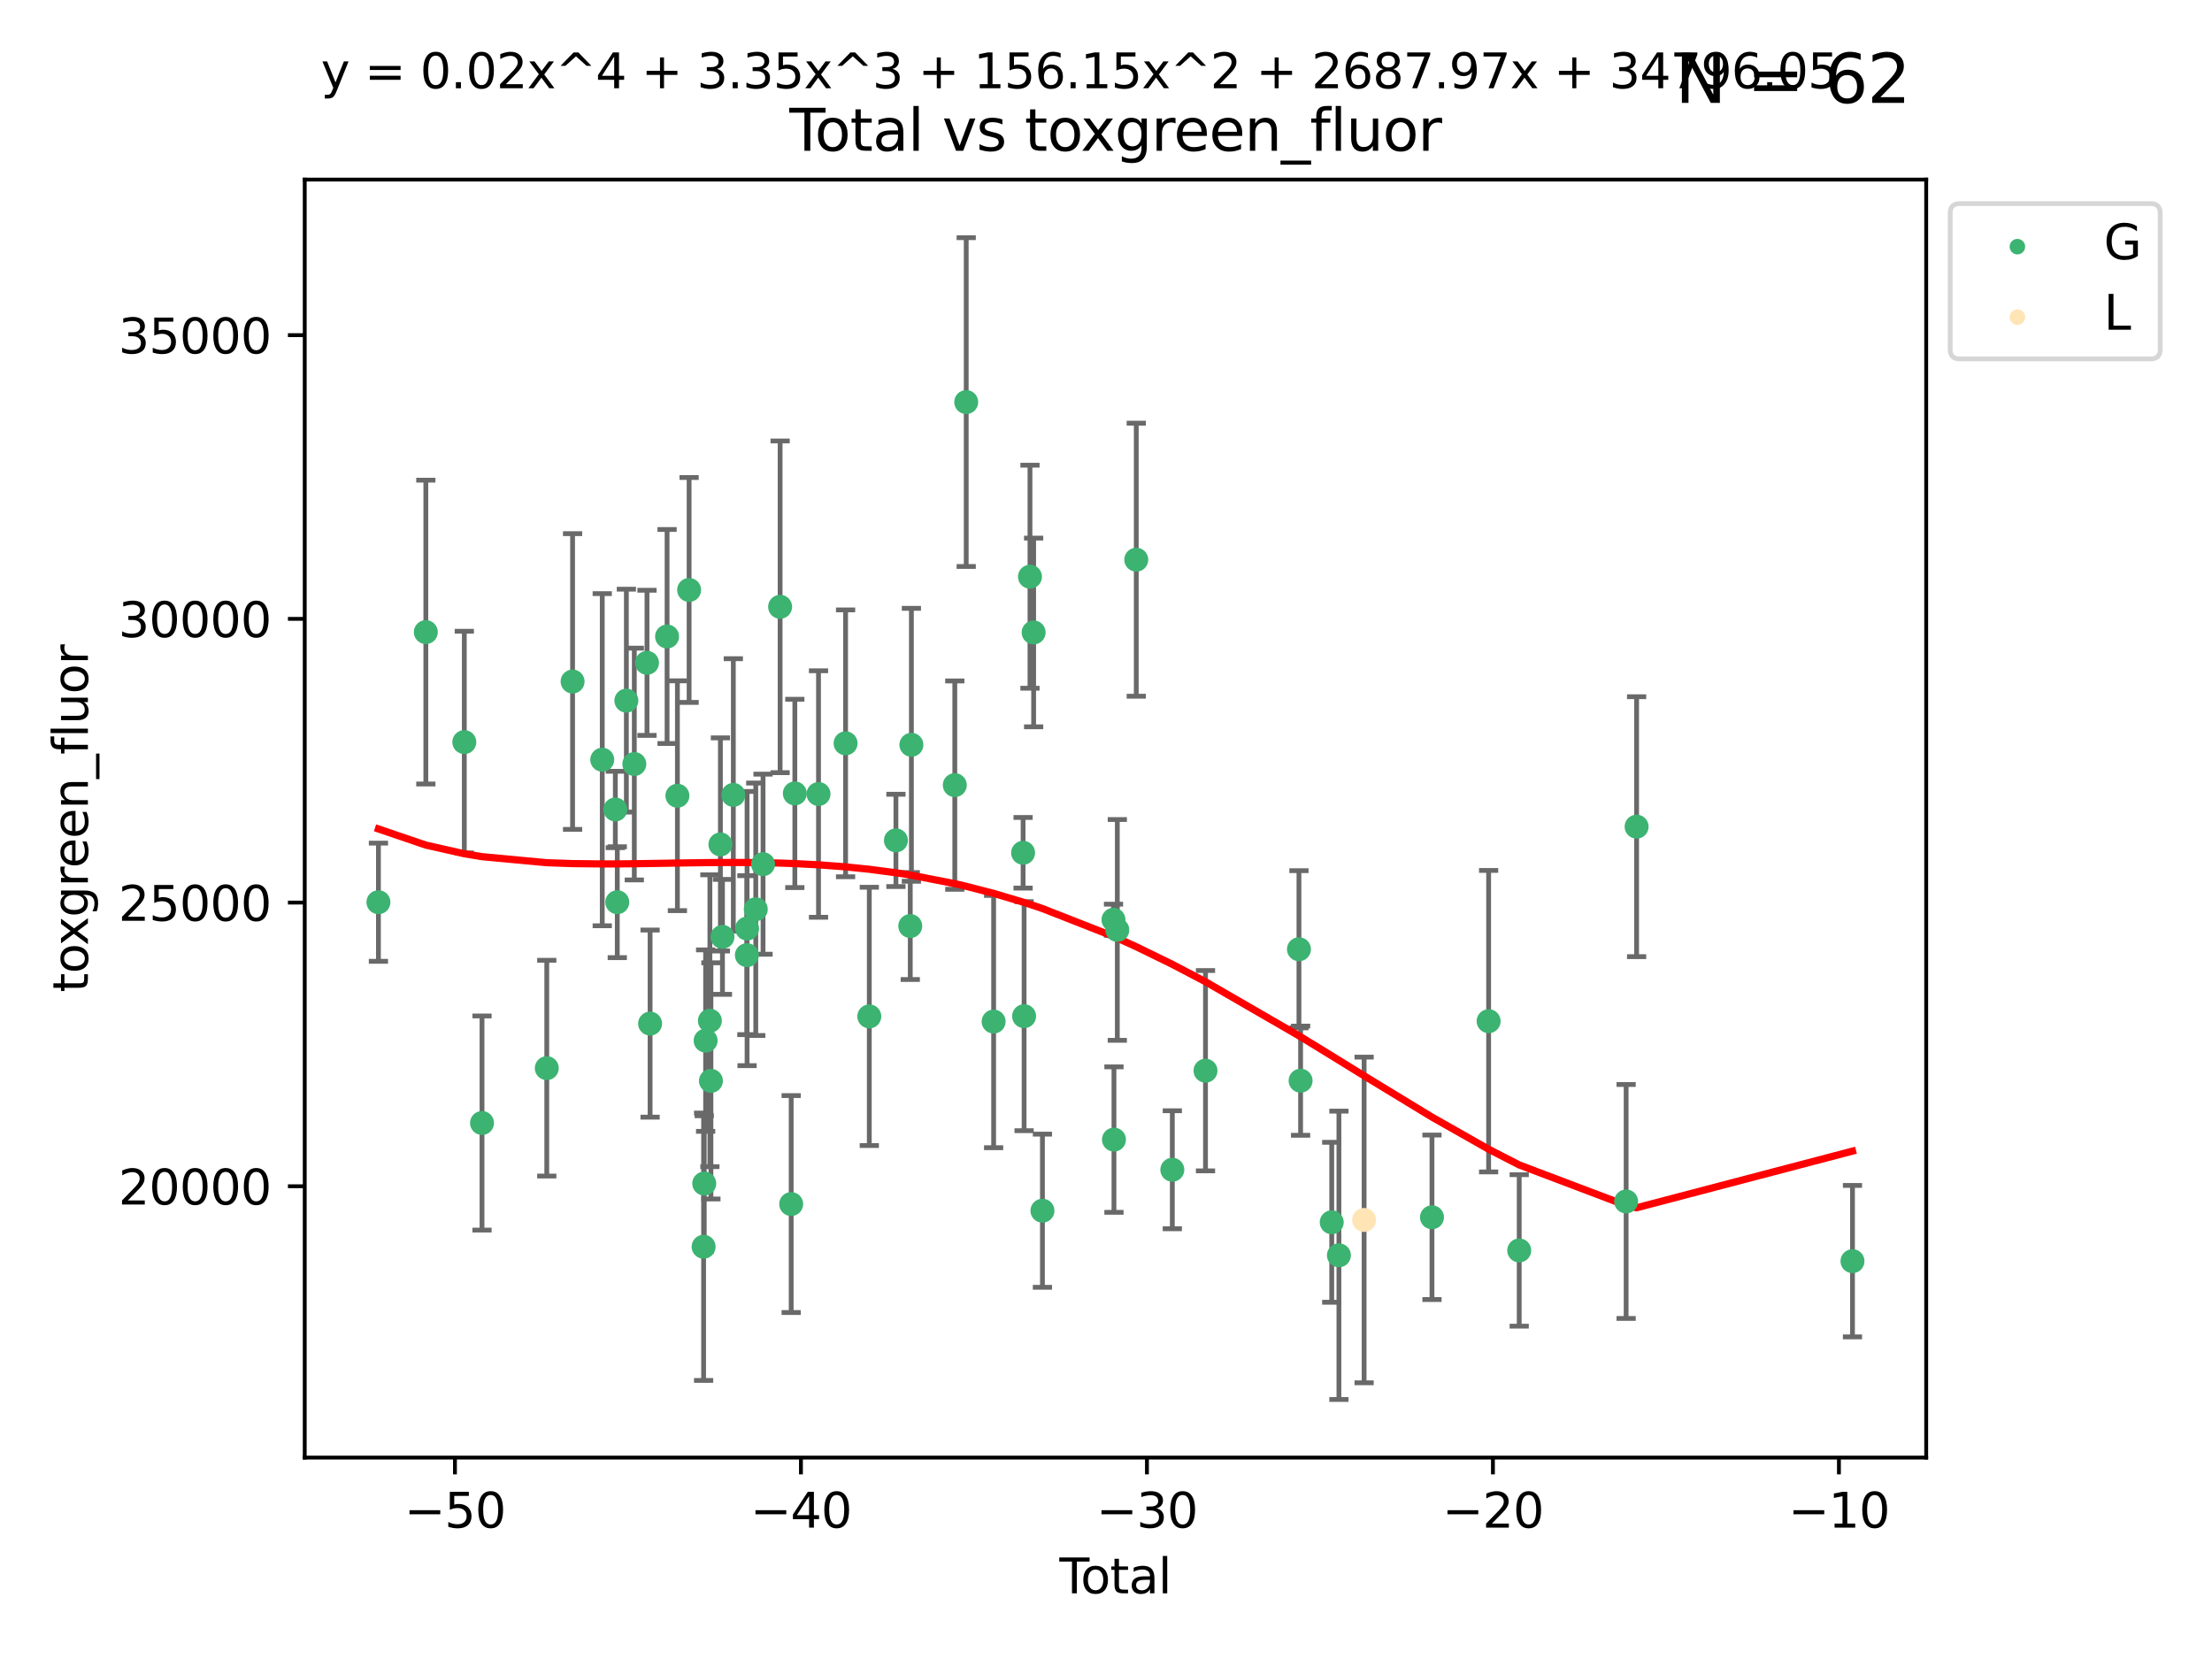 <?xml version="1.0" encoding="utf-8" standalone="no"?>
<!DOCTYPE svg PUBLIC "-//W3C//DTD SVG 1.1//EN"
  "http://www.w3.org/Graphics/SVG/1.1/DTD/svg11.dtd">
<svg xmlns:xlink="http://www.w3.org/1999/xlink" width="460.8pt" height="345.6pt" viewBox="0 0 460.8 345.6" xmlns="http://www.w3.org/2000/svg" version="1.1">
 <defs>
  <style type="text/css">*{stroke-linejoin: round; stroke-linecap: butt}</style>
 </defs>
 <g id="figure_1">
  <g id="patch_1">
   <path d="M 0 345.6 
L 460.8 345.6 
L 460.8 0 
L 0 0 
z
" style="fill: #ffffff"/>
  </g>
  <g id="axes_1">
   <g id="patch_2">
    <path d="M 63.481 303.64 
L 401.26 303.64 
L 401.26 37.411 
L 63.481 37.411 
z
" style="fill: #ffffff"/>
   </g>
   <g id="PathCollection_1">
    <defs>
     <path id="m6f83a6f5eb" d="M 0 1.118 
C 0.297 1.118 0.581 1 0.791 0.791 
C 1 0.581 1.118 0.297 1.118 0 
C 1.118 -0.297 1 -0.581 0.791 -0.791 
C 0.581 -1 0.297 -1.118 0 -1.118 
C -0.297 -1.118 -0.581 -1 -0.791 -0.791 
C -1 -0.581 -1.118 -0.297 -1.118 0 
C -1.118 0.297 -1 0.581 -0.791 0.791 
C -0.581 1 -0.297 1.118 0 1.118 
z
" style="stroke: #3cb371"/>
    </defs>
    <g clip-path="url(#pa41ec5c09b)">
     <use xlink:href="#m6f83a6f5eb" x="78.835" y="187.946" style="fill: #3cb371; stroke: #3cb371"/>
     <use xlink:href="#m6f83a6f5eb" x="88.709" y="131.677" style="fill: #3cb371; stroke: #3cb371"/>
     <use xlink:href="#m6f83a6f5eb" x="96.724" y="154.591" style="fill: #3cb371; stroke: #3cb371"/>
     <use xlink:href="#m6f83a6f5eb" x="100.413" y="233.941" style="fill: #3cb371; stroke: #3cb371"/>
     <use xlink:href="#m6f83a6f5eb" x="113.903" y="222.517" style="fill: #3cb371; stroke: #3cb371"/>
     <use xlink:href="#m6f83a6f5eb" x="119.279" y="141.973" style="fill: #3cb371; stroke: #3cb371"/>
     <use xlink:href="#m6f83a6f5eb" x="125.459" y="158.261" style="fill: #3cb371; stroke: #3cb371"/>
     <use xlink:href="#m6f83a6f5eb" x="128.186" y="168.628" style="fill: #3cb371; stroke: #3cb371"/>
     <use xlink:href="#m6f83a6f5eb" x="128.591" y="187.945" style="fill: #3cb371; stroke: #3cb371"/>
     <use xlink:href="#m6f83a6f5eb" x="130.484" y="145.955" style="fill: #3cb371; stroke: #3cb371"/>
     <use xlink:href="#m6f83a6f5eb" x="132.138" y="159.162" style="fill: #3cb371; stroke: #3cb371"/>
     <use xlink:href="#m6f83a6f5eb" x="134.781" y="138.08" style="fill: #3cb371; stroke: #3cb371"/>
     <use xlink:href="#m6f83a6f5eb" x="135.426" y="213.233" style="fill: #3cb371; stroke: #3cb371"/>
     <use xlink:href="#m6f83a6f5eb" x="138.963" y="132.594" style="fill: #3cb371; stroke: #3cb371"/>
     <use xlink:href="#m6f83a6f5eb" x="141.116" y="165.765" style="fill: #3cb371; stroke: #3cb371"/>
     <use xlink:href="#m6f83a6f5eb" x="143.554" y="122.9" style="fill: #3cb371; stroke: #3cb371"/>
     <use xlink:href="#m6f83a6f5eb" x="146.575" y="259.72" style="fill: #3cb371; stroke: #3cb371"/>
     <use xlink:href="#m6f83a6f5eb" x="146.707" y="246.554" style="fill: #3cb371; stroke: #3cb371"/>
     <use xlink:href="#m6f83a6f5eb" x="146.995" y="216.778" style="fill: #3cb371; stroke: #3cb371"/>
     <use xlink:href="#m6f83a6f5eb" x="147.883" y="212.64" style="fill: #3cb371; stroke: #3cb371"/>
     <use xlink:href="#m6f83a6f5eb" x="148.098" y="225.168" style="fill: #3cb371; stroke: #3cb371"/>
     <use xlink:href="#m6f83a6f5eb" x="150.073" y="175.909" style="fill: #3cb371; stroke: #3cb371"/>
     <use xlink:href="#m6f83a6f5eb" x="150.501" y="195.169" style="fill: #3cb371; stroke: #3cb371"/>
     <use xlink:href="#m6f83a6f5eb" x="152.765" y="165.593" style="fill: #3cb371; stroke: #3cb371"/>
     <use xlink:href="#m6f83a6f5eb" x="155.589" y="198.977" style="fill: #3cb371; stroke: #3cb371"/>
     <use xlink:href="#m6f83a6f5eb" x="155.629" y="193.435" style="fill: #3cb371; stroke: #3cb371"/>
     <use xlink:href="#m6f83a6f5eb" x="157.439" y="189.415" style="fill: #3cb371; stroke: #3cb371"/>
     <use xlink:href="#m6f83a6f5eb" x="158.955" y="180.026" style="fill: #3cb371; stroke: #3cb371"/>
     <use xlink:href="#m6f83a6f5eb" x="162.514" y="126.409" style="fill: #3cb371; stroke: #3cb371"/>
     <use xlink:href="#m6f83a6f5eb" x="164.817" y="250.827" style="fill: #3cb371; stroke: #3cb371"/>
     <use xlink:href="#m6f83a6f5eb" x="165.578" y="165.281" style="fill: #3cb371; stroke: #3cb371"/>
     <use xlink:href="#m6f83a6f5eb" x="170.511" y="165.409" style="fill: #3cb371; stroke: #3cb371"/>
     <use xlink:href="#m6f83a6f5eb" x="176.152" y="154.847" style="fill: #3cb371; stroke: #3cb371"/>
     <use xlink:href="#m6f83a6f5eb" x="181.091" y="211.734" style="fill: #3cb371; stroke: #3cb371"/>
     <use xlink:href="#m6f83a6f5eb" x="186.638" y="175.07" style="fill: #3cb371; stroke: #3cb371"/>
     <use xlink:href="#m6f83a6f5eb" x="189.625" y="192.912" style="fill: #3cb371; stroke: #3cb371"/>
     <use xlink:href="#m6f83a6f5eb" x="189.86" y="155.154" style="fill: #3cb371; stroke: #3cb371"/>
     <use xlink:href="#m6f83a6f5eb" x="198.902" y="163.553" style="fill: #3cb371; stroke: #3cb371"/>
     <use xlink:href="#m6f83a6f5eb" x="201.28" y="83.761" style="fill: #3cb371; stroke: #3cb371"/>
     <use xlink:href="#m6f83a6f5eb" x="206.991" y="212.811" style="fill: #3cb371; stroke: #3cb371"/>
     <use xlink:href="#m6f83a6f5eb" x="213.129" y="177.65" style="fill: #3cb371; stroke: #3cb371"/>
     <use xlink:href="#m6f83a6f5eb" x="213.337" y="211.687" style="fill: #3cb371; stroke: #3cb371"/>
     <use xlink:href="#m6f83a6f5eb" x="214.563" y="120.14" style="fill: #3cb371; stroke: #3cb371"/>
     <use xlink:href="#m6f83a6f5eb" x="215.324" y="131.75" style="fill: #3cb371; stroke: #3cb371"/>
     <use xlink:href="#m6f83a6f5eb" x="217.159" y="252.213" style="fill: #3cb371; stroke: #3cb371"/>
     <use xlink:href="#m6f83a6f5eb" x="231.962" y="191.6" style="fill: #3cb371; stroke: #3cb371"/>
     <use xlink:href="#m6f83a6f5eb" x="232.059" y="237.4" style="fill: #3cb371; stroke: #3cb371"/>
     <use xlink:href="#m6f83a6f5eb" x="232.757" y="193.723" style="fill: #3cb371; stroke: #3cb371"/>
     <use xlink:href="#m6f83a6f5eb" x="236.704" y="116.594" style="fill: #3cb371; stroke: #3cb371"/>
     <use xlink:href="#m6f83a6f5eb" x="244.216" y="243.679" style="fill: #3cb371; stroke: #3cb371"/>
     <use xlink:href="#m6f83a6f5eb" x="251.127" y="223.046" style="fill: #3cb371; stroke: #3cb371"/>
     <use xlink:href="#m6f83a6f5eb" x="270.595" y="197.747" style="fill: #3cb371; stroke: #3cb371"/>
     <use xlink:href="#m6f83a6f5eb" x="270.938" y="225.128" style="fill: #3cb371; stroke: #3cb371"/>
     <use xlink:href="#m6f83a6f5eb" x="277.425" y="254.622" style="fill: #3cb371; stroke: #3cb371"/>
     <use xlink:href="#m6f83a6f5eb" x="278.921" y="261.503" style="fill: #3cb371; stroke: #3cb371"/>
     <use xlink:href="#m6f83a6f5eb" x="298.308" y="253.581" style="fill: #3cb371; stroke: #3cb371"/>
     <use xlink:href="#m6f83a6f5eb" x="310.108" y="212.729" style="fill: #3cb371; stroke: #3cb371"/>
     <use xlink:href="#m6f83a6f5eb" x="316.48" y="260.489" style="fill: #3cb371; stroke: #3cb371"/>
     <use xlink:href="#m6f83a6f5eb" x="338.753" y="250.284" style="fill: #3cb371; stroke: #3cb371"/>
     <use xlink:href="#m6f83a6f5eb" x="340.936" y="172.21" style="fill: #3cb371; stroke: #3cb371"/>
     <use xlink:href="#m6f83a6f5eb" x="385.906" y="262.721" style="fill: #3cb371; stroke: #3cb371"/>
    </g>
   </g>
   <g id="PathCollection_2">
    <defs>
     <path id="mf53f0bfd4a" d="M 0 1.118 
C 0.297 1.118 0.581 1 0.791 0.791 
C 1 0.581 1.118 0.297 1.118 0 
C 1.118 -0.297 1 -0.581 0.791 -0.791 
C 0.581 -1 0.297 -1.118 0 -1.118 
C -0.297 -1.118 -0.581 -1 -0.791 -0.791 
C -1 -0.581 -1.118 -0.297 -1.118 0 
C -1.118 0.297 -1 0.581 -0.791 0.791 
C -0.581 1 -0.297 1.118 0 1.118 
z
" style="stroke: #ffe4b5"/>
    </defs>
    <g clip-path="url(#pa41ec5c09b)">
     <use xlink:href="#mf53f0bfd4a" x="284.17" y="254.141" style="fill: #ffe4b5; stroke: #ffe4b5"/>
    </g>
   </g>
   <g id="matplotlib.axis_1">
    <g id="xtick_1">
     <g id="line2d_1">
      <defs>
       <path id="m05763b5ada" d="M 0 0 
L 0 3.5 
" style="stroke: #000000; stroke-width: 0.8"/>
      </defs>
      <g>
       <use xlink:href="#m05763b5ada" x="94.775" y="303.64" style="stroke: #000000; stroke-width: 0.8"/>
      </g>
     </g>
     <g id="text_1">
      <!-- −50 -->
      <g transform="translate(84.222 318.238)scale(0.1 -0.1)">
       <defs>
        <path id="DejaVuSans-2212" d="M 678 2272 
L 4684 2272 
L 4684 1741 
L 678 1741 
L 678 2272 
z
" transform="scale(0.016)"/>
        <path id="DejaVuSans-35" d="M 691 4666 
L 3169 4666 
L 3169 4134 
L 1269 4134 
L 1269 2991 
Q 1406 3038 1543 3061 
Q 1681 3084 1819 3084 
Q 2600 3084 3056 2656 
Q 3513 2228 3513 1497 
Q 3513 744 3044 326 
Q 2575 -91 1722 -91 
Q 1428 -91 1123 -41 
Q 819 9 494 109 
L 494 744 
Q 775 591 1075 516 
Q 1375 441 1709 441 
Q 2250 441 2565 725 
Q 2881 1009 2881 1497 
Q 2881 1984 2565 2268 
Q 2250 2553 1709 2553 
Q 1456 2553 1204 2497 
Q 953 2441 691 2322 
L 691 4666 
z
" transform="scale(0.016)"/>
        <path id="DejaVuSans-30" d="M 2034 4250 
Q 1547 4250 1301 3770 
Q 1056 3291 1056 2328 
Q 1056 1369 1301 889 
Q 1547 409 2034 409 
Q 2525 409 2770 889 
Q 3016 1369 3016 2328 
Q 3016 3291 2770 3770 
Q 2525 4250 2034 4250 
z
M 2034 4750 
Q 2819 4750 3233 4129 
Q 3647 3509 3647 2328 
Q 3647 1150 3233 529 
Q 2819 -91 2034 -91 
Q 1250 -91 836 529 
Q 422 1150 422 2328 
Q 422 3509 836 4129 
Q 1250 4750 2034 4750 
z
" transform="scale(0.016)"/>
       </defs>
       <use xlink:href="#DejaVuSans-2212"/>
       <use xlink:href="#DejaVuSans-35" x="83.789"/>
       <use xlink:href="#DejaVuSans-30" x="147.412"/>
      </g>
     </g>
    </g>
    <g id="xtick_2">
     <g id="line2d_2">
      <g>
       <use xlink:href="#m05763b5ada" x="166.851" y="303.64" style="stroke: #000000; stroke-width: 0.8"/>
      </g>
     </g>
     <g id="text_2">
      <!-- −40 -->
      <g transform="translate(156.299 318.238)scale(0.1 -0.1)">
       <defs>
        <path id="DejaVuSans-34" d="M 2419 4116 
L 825 1625 
L 2419 1625 
L 2419 4116 
z
M 2253 4666 
L 3047 4666 
L 3047 1625 
L 3713 1625 
L 3713 1100 
L 3047 1100 
L 3047 0 
L 2419 0 
L 2419 1100 
L 313 1100 
L 313 1709 
L 2253 4666 
z
" transform="scale(0.016)"/>
       </defs>
       <use xlink:href="#DejaVuSans-2212"/>
       <use xlink:href="#DejaVuSans-34" x="83.789"/>
       <use xlink:href="#DejaVuSans-30" x="147.412"/>
      </g>
     </g>
    </g>
    <g id="xtick_3">
     <g id="line2d_3">
      <g>
       <use xlink:href="#m05763b5ada" x="238.928" y="303.64" style="stroke: #000000; stroke-width: 0.8"/>
      </g>
     </g>
     <g id="text_3">
      <!-- −30 -->
      <g transform="translate(228.376 318.238)scale(0.1 -0.1)">
       <defs>
        <path id="DejaVuSans-33" d="M 2597 2516 
Q 3050 2419 3304 2112 
Q 3559 1806 3559 1356 
Q 3559 666 3084 287 
Q 2609 -91 1734 -91 
Q 1441 -91 1130 -33 
Q 819 25 488 141 
L 488 750 
Q 750 597 1062 519 
Q 1375 441 1716 441 
Q 2309 441 2620 675 
Q 2931 909 2931 1356 
Q 2931 1769 2642 2001 
Q 2353 2234 1838 2234 
L 1294 2234 
L 1294 2753 
L 1863 2753 
Q 2328 2753 2575 2939 
Q 2822 3125 2822 3475 
Q 2822 3834 2567 4026 
Q 2313 4219 1838 4219 
Q 1578 4219 1281 4162 
Q 984 4106 628 3988 
L 628 4550 
Q 988 4650 1302 4700 
Q 1616 4750 1894 4750 
Q 2613 4750 3031 4423 
Q 3450 4097 3450 3541 
Q 3450 3153 3228 2886 
Q 3006 2619 2597 2516 
z
" transform="scale(0.016)"/>
       </defs>
       <use xlink:href="#DejaVuSans-2212"/>
       <use xlink:href="#DejaVuSans-33" x="83.789"/>
       <use xlink:href="#DejaVuSans-30" x="147.412"/>
      </g>
     </g>
    </g>
    <g id="xtick_4">
     <g id="line2d_4">
      <g>
       <use xlink:href="#m05763b5ada" x="311.005" y="303.64" style="stroke: #000000; stroke-width: 0.8"/>
      </g>
     </g>
     <g id="text_4">
      <!-- −20 -->
      <g transform="translate(300.452 318.238)scale(0.1 -0.1)">
       <defs>
        <path id="DejaVuSans-32" d="M 1228 531 
L 3431 531 
L 3431 0 
L 469 0 
L 469 531 
Q 828 903 1448 1529 
Q 2069 2156 2228 2338 
Q 2531 2678 2651 2914 
Q 2772 3150 2772 3378 
Q 2772 3750 2511 3984 
Q 2250 4219 1831 4219 
Q 1534 4219 1204 4116 
Q 875 4013 500 3803 
L 500 4441 
Q 881 4594 1212 4672 
Q 1544 4750 1819 4750 
Q 2544 4750 2975 4387 
Q 3406 4025 3406 3419 
Q 3406 3131 3298 2873 
Q 3191 2616 2906 2266 
Q 2828 2175 2409 1742 
Q 1991 1309 1228 531 
z
" transform="scale(0.016)"/>
       </defs>
       <use xlink:href="#DejaVuSans-2212"/>
       <use xlink:href="#DejaVuSans-32" x="83.789"/>
       <use xlink:href="#DejaVuSans-30" x="147.412"/>
      </g>
     </g>
    </g>
    <g id="xtick_5">
     <g id="line2d_5">
      <g>
       <use xlink:href="#m05763b5ada" x="383.081" y="303.64" style="stroke: #000000; stroke-width: 0.8"/>
      </g>
     </g>
     <g id="text_5">
      <!-- −10 -->
      <g transform="translate(372.529 318.238)scale(0.1 -0.1)">
       <defs>
        <path id="DejaVuSans-31" d="M 794 531 
L 1825 531 
L 1825 4091 
L 703 3866 
L 703 4441 
L 1819 4666 
L 2450 4666 
L 2450 531 
L 3481 531 
L 3481 0 
L 794 0 
L 794 531 
z
" transform="scale(0.016)"/>
       </defs>
       <use xlink:href="#DejaVuSans-2212"/>
       <use xlink:href="#DejaVuSans-31" x="83.789"/>
       <use xlink:href="#DejaVuSans-30" x="147.412"/>
      </g>
     </g>
    </g>
    <g id="text_6">
     <!-- Total -->
     <g transform="translate(220.694 331.917)scale(0.1 -0.1)">
      <defs>
       <path id="DejaVuSans-54" d="M -19 4666 
L 3928 4666 
L 3928 4134 
L 2272 4134 
L 2272 0 
L 1638 0 
L 1638 4134 
L -19 4134 
L -19 4666 
z
" transform="scale(0.016)"/>
       <path id="DejaVuSans-6f" d="M 1959 3097 
Q 1497 3097 1228 2736 
Q 959 2375 959 1747 
Q 959 1119 1226 758 
Q 1494 397 1959 397 
Q 2419 397 2687 759 
Q 2956 1122 2956 1747 
Q 2956 2369 2687 2733 
Q 2419 3097 1959 3097 
z
M 1959 3584 
Q 2709 3584 3137 3096 
Q 3566 2609 3566 1747 
Q 3566 888 3137 398 
Q 2709 -91 1959 -91 
Q 1206 -91 779 398 
Q 353 888 353 1747 
Q 353 2609 779 3096 
Q 1206 3584 1959 3584 
z
" transform="scale(0.016)"/>
       <path id="DejaVuSans-74" d="M 1172 4494 
L 1172 3500 
L 2356 3500 
L 2356 3053 
L 1172 3053 
L 1172 1153 
Q 1172 725 1289 603 
Q 1406 481 1766 481 
L 2356 481 
L 2356 0 
L 1766 0 
Q 1100 0 847 248 
Q 594 497 594 1153 
L 594 3053 
L 172 3053 
L 172 3500 
L 594 3500 
L 594 4494 
L 1172 4494 
z
" transform="scale(0.016)"/>
       <path id="DejaVuSans-61" d="M 2194 1759 
Q 1497 1759 1228 1600 
Q 959 1441 959 1056 
Q 959 750 1161 570 
Q 1363 391 1709 391 
Q 2188 391 2477 730 
Q 2766 1069 2766 1631 
L 2766 1759 
L 2194 1759 
z
M 3341 1997 
L 3341 0 
L 2766 0 
L 2766 531 
Q 2569 213 2275 61 
Q 1981 -91 1556 -91 
Q 1019 -91 701 211 
Q 384 513 384 1019 
Q 384 1609 779 1909 
Q 1175 2209 1959 2209 
L 2766 2209 
L 2766 2266 
Q 2766 2663 2505 2880 
Q 2244 3097 1772 3097 
Q 1472 3097 1187 3025 
Q 903 2953 641 2809 
L 641 3341 
Q 956 3463 1253 3523 
Q 1550 3584 1831 3584 
Q 2591 3584 2966 3190 
Q 3341 2797 3341 1997 
z
" transform="scale(0.016)"/>
       <path id="DejaVuSans-6c" d="M 603 4863 
L 1178 4863 
L 1178 0 
L 603 0 
L 603 4863 
z
" transform="scale(0.016)"/>
      </defs>
      <use xlink:href="#DejaVuSans-54"/>
      <use xlink:href="#DejaVuSans-6f" x="44.084"/>
      <use xlink:href="#DejaVuSans-74" x="105.266"/>
      <use xlink:href="#DejaVuSans-61" x="144.475"/>
      <use xlink:href="#DejaVuSans-6c" x="205.754"/>
     </g>
    </g>
   </g>
   <g id="matplotlib.axis_2">
    <g id="ytick_1">
     <g id="line2d_6">
      <defs>
       <path id="m5702295724" d="M 0 0 
L -3.5 0 
" style="stroke: #000000; stroke-width: 0.8"/>
      </defs>
      <g>
       <use xlink:href="#m5702295724" x="63.481" y="247.123" style="stroke: #000000; stroke-width: 0.8"/>
      </g>
     </g>
     <g id="text_7">
      <!-- 20000 -->
      <g transform="translate(24.669 250.922)scale(0.1 -0.1)">
       <use xlink:href="#DejaVuSans-32"/>
       <use xlink:href="#DejaVuSans-30" x="63.623"/>
       <use xlink:href="#DejaVuSans-30" x="127.246"/>
       <use xlink:href="#DejaVuSans-30" x="190.869"/>
       <use xlink:href="#DejaVuSans-30" x="254.492"/>
      </g>
     </g>
    </g>
    <g id="ytick_2">
     <g id="line2d_7">
      <g>
       <use xlink:href="#m5702295724" x="63.481" y="188.022" style="stroke: #000000; stroke-width: 0.8"/>
      </g>
     </g>
     <g id="text_8">
      <!-- 25000 -->
      <g transform="translate(24.669 191.822)scale(0.1 -0.1)">
       <use xlink:href="#DejaVuSans-32"/>
       <use xlink:href="#DejaVuSans-35" x="63.623"/>
       <use xlink:href="#DejaVuSans-30" x="127.246"/>
       <use xlink:href="#DejaVuSans-30" x="190.869"/>
       <use xlink:href="#DejaVuSans-30" x="254.492"/>
      </g>
     </g>
    </g>
    <g id="ytick_3">
     <g id="line2d_8">
      <g>
       <use xlink:href="#m5702295724" x="63.481" y="128.922" style="stroke: #000000; stroke-width: 0.8"/>
      </g>
     </g>
     <g id="text_9">
      <!-- 30000 -->
      <g transform="translate(24.669 132.721)scale(0.1 -0.1)">
       <use xlink:href="#DejaVuSans-33"/>
       <use xlink:href="#DejaVuSans-30" x="63.623"/>
       <use xlink:href="#DejaVuSans-30" x="127.246"/>
       <use xlink:href="#DejaVuSans-30" x="190.869"/>
       <use xlink:href="#DejaVuSans-30" x="254.492"/>
      </g>
     </g>
    </g>
    <g id="ytick_4">
     <g id="line2d_9">
      <g>
       <use xlink:href="#m5702295724" x="63.481" y="69.821" style="stroke: #000000; stroke-width: 0.8"/>
      </g>
     </g>
     <g id="text_10">
      <!-- 35000 -->
      <g transform="translate(24.669 73.62)scale(0.1 -0.1)">
       <use xlink:href="#DejaVuSans-33"/>
       <use xlink:href="#DejaVuSans-35" x="63.623"/>
       <use xlink:href="#DejaVuSans-30" x="127.246"/>
       <use xlink:href="#DejaVuSans-30" x="190.869"/>
       <use xlink:href="#DejaVuSans-30" x="254.492"/>
      </g>
     </g>
    </g>
    <g id="text_11">
     <!-- toxgreen_fluor -->
     <g transform="translate(18.311 206.72)rotate(-90)scale(0.1 -0.1)">
      <defs>
       <path id="DejaVuSans-78" d="M 3513 3500 
L 2247 1797 
L 3578 0 
L 2900 0 
L 1881 1375 
L 863 0 
L 184 0 
L 1544 1831 
L 300 3500 
L 978 3500 
L 1906 2253 
L 2834 3500 
L 3513 3500 
z
" transform="scale(0.016)"/>
       <path id="DejaVuSans-67" d="M 2906 1791 
Q 2906 2416 2648 2759 
Q 2391 3103 1925 3103 
Q 1463 3103 1205 2759 
Q 947 2416 947 1791 
Q 947 1169 1205 825 
Q 1463 481 1925 481 
Q 2391 481 2648 825 
Q 2906 1169 2906 1791 
z
M 3481 434 
Q 3481 -459 3084 -895 
Q 2688 -1331 1869 -1331 
Q 1566 -1331 1297 -1286 
Q 1028 -1241 775 -1147 
L 775 -588 
Q 1028 -725 1275 -790 
Q 1522 -856 1778 -856 
Q 2344 -856 2625 -561 
Q 2906 -266 2906 331 
L 2906 616 
Q 2728 306 2450 153 
Q 2172 0 1784 0 
Q 1141 0 747 490 
Q 353 981 353 1791 
Q 353 2603 747 3093 
Q 1141 3584 1784 3584 
Q 2172 3584 2450 3431 
Q 2728 3278 2906 2969 
L 2906 3500 
L 3481 3500 
L 3481 434 
z
" transform="scale(0.016)"/>
       <path id="DejaVuSans-72" d="M 2631 2963 
Q 2534 3019 2420 3045 
Q 2306 3072 2169 3072 
Q 1681 3072 1420 2755 
Q 1159 2438 1159 1844 
L 1159 0 
L 581 0 
L 581 3500 
L 1159 3500 
L 1159 2956 
Q 1341 3275 1631 3429 
Q 1922 3584 2338 3584 
Q 2397 3584 2469 3576 
Q 2541 3569 2628 3553 
L 2631 2963 
z
" transform="scale(0.016)"/>
       <path id="DejaVuSans-65" d="M 3597 1894 
L 3597 1613 
L 953 1613 
Q 991 1019 1311 708 
Q 1631 397 2203 397 
Q 2534 397 2845 478 
Q 3156 559 3463 722 
L 3463 178 
Q 3153 47 2828 -22 
Q 2503 -91 2169 -91 
Q 1331 -91 842 396 
Q 353 884 353 1716 
Q 353 2575 817 3079 
Q 1281 3584 2069 3584 
Q 2775 3584 3186 3129 
Q 3597 2675 3597 1894 
z
M 3022 2063 
Q 3016 2534 2758 2815 
Q 2500 3097 2075 3097 
Q 1594 3097 1305 2825 
Q 1016 2553 972 2059 
L 3022 2063 
z
" transform="scale(0.016)"/>
       <path id="DejaVuSans-6e" d="M 3513 2113 
L 3513 0 
L 2938 0 
L 2938 2094 
Q 2938 2591 2744 2837 
Q 2550 3084 2163 3084 
Q 1697 3084 1428 2787 
Q 1159 2491 1159 1978 
L 1159 0 
L 581 0 
L 581 3500 
L 1159 3500 
L 1159 2956 
Q 1366 3272 1645 3428 
Q 1925 3584 2291 3584 
Q 2894 3584 3203 3211 
Q 3513 2838 3513 2113 
z
" transform="scale(0.016)"/>
       <path id="DejaVuSans-5f" d="M 3263 -1063 
L 3263 -1509 
L -63 -1509 
L -63 -1063 
L 3263 -1063 
z
" transform="scale(0.016)"/>
       <path id="DejaVuSans-66" d="M 2375 4863 
L 2375 4384 
L 1825 4384 
Q 1516 4384 1395 4259 
Q 1275 4134 1275 3809 
L 1275 3500 
L 2222 3500 
L 2222 3053 
L 1275 3053 
L 1275 0 
L 697 0 
L 697 3053 
L 147 3053 
L 147 3500 
L 697 3500 
L 697 3744 
Q 697 4328 969 4595 
Q 1241 4863 1831 4863 
L 2375 4863 
z
" transform="scale(0.016)"/>
       <path id="DejaVuSans-75" d="M 544 1381 
L 544 3500 
L 1119 3500 
L 1119 1403 
Q 1119 906 1312 657 
Q 1506 409 1894 409 
Q 2359 409 2629 706 
Q 2900 1003 2900 1516 
L 2900 3500 
L 3475 3500 
L 3475 0 
L 2900 0 
L 2900 538 
Q 2691 219 2414 64 
Q 2138 -91 1772 -91 
Q 1169 -91 856 284 
Q 544 659 544 1381 
z
M 1991 3584 
L 1991 3584 
z
" transform="scale(0.016)"/>
      </defs>
      <use xlink:href="#DejaVuSans-74"/>
      <use xlink:href="#DejaVuSans-6f" x="39.209"/>
      <use xlink:href="#DejaVuSans-78" x="97.266"/>
      <use xlink:href="#DejaVuSans-67" x="156.445"/>
      <use xlink:href="#DejaVuSans-72" x="219.922"/>
      <use xlink:href="#DejaVuSans-65" x="258.785"/>
      <use xlink:href="#DejaVuSans-65" x="320.309"/>
      <use xlink:href="#DejaVuSans-6e" x="381.832"/>
      <use xlink:href="#DejaVuSans-5f" x="445.211"/>
      <use xlink:href="#DejaVuSans-66" x="495.211"/>
      <use xlink:href="#DejaVuSans-6c" x="530.416"/>
      <use xlink:href="#DejaVuSans-75" x="558.199"/>
      <use xlink:href="#DejaVuSans-6f" x="621.578"/>
      <use xlink:href="#DejaVuSans-72" x="682.76"/>
     </g>
    </g>
   </g>
   <g id="LineCollection_1">
    <path d="M 78.835 200.256 
L 78.835 175.636 
" clip-path="url(#pa41ec5c09b)" style="fill: none; stroke: #696969"/>
    <path d="M 88.709 163.32 
L 88.709 100.034 
" clip-path="url(#pa41ec5c09b)" style="fill: none; stroke: #696969"/>
    <path d="M 96.724 177.684 
L 96.724 131.498 
" clip-path="url(#pa41ec5c09b)" style="fill: none; stroke: #696969"/>
    <path d="M 100.413 256.244 
L 100.413 211.638 
" clip-path="url(#pa41ec5c09b)" style="fill: none; stroke: #696969"/>
    <path d="M 113.903 244.996 
L 113.903 200.039 
" clip-path="url(#pa41ec5c09b)" style="fill: none; stroke: #696969"/>
    <path d="M 119.279 172.774 
L 119.279 111.171 
" clip-path="url(#pa41ec5c09b)" style="fill: none; stroke: #696969"/>
    <path d="M 125.459 192.858 
L 125.459 123.664 
" clip-path="url(#pa41ec5c09b)" style="fill: none; stroke: #696969"/>
    <path d="M 128.186 176.586 
L 128.186 160.669 
" clip-path="url(#pa41ec5c09b)" style="fill: none; stroke: #696969"/>
    <path d="M 128.591 199.496 
L 128.591 176.394 
" clip-path="url(#pa41ec5c09b)" style="fill: none; stroke: #696969"/>
    <path d="M 130.484 169.169 
L 130.484 122.74 
" clip-path="url(#pa41ec5c09b)" style="fill: none; stroke: #696969"/>
    <path d="M 132.138 183.304 
L 132.138 135.02 
" clip-path="url(#pa41ec5c09b)" style="fill: none; stroke: #696969"/>
    <path d="M 134.781 153.196 
L 134.781 122.964 
" clip-path="url(#pa41ec5c09b)" style="fill: none; stroke: #696969"/>
    <path d="M 135.426 232.722 
L 135.426 193.743 
" clip-path="url(#pa41ec5c09b)" style="fill: none; stroke: #696969"/>
    <path d="M 138.963 154.887 
L 138.963 110.301 
" clip-path="url(#pa41ec5c09b)" style="fill: none; stroke: #696969"/>
    <path d="M 141.116 189.703 
L 141.116 141.826 
" clip-path="url(#pa41ec5c09b)" style="fill: none; stroke: #696969"/>
    <path d="M 143.554 146.324 
L 143.554 99.476 
" clip-path="url(#pa41ec5c09b)" style="fill: none; stroke: #696969"/>
    <path d="M 146.575 287.572 
L 146.575 231.867 
" clip-path="url(#pa41ec5c09b)" style="fill: none; stroke: #696969"/>
    <path d="M 146.707 260.677 
L 146.707 232.432 
" clip-path="url(#pa41ec5c09b)" style="fill: none; stroke: #696969"/>
    <path d="M 146.995 235.676 
L 146.995 197.88 
" clip-path="url(#pa41ec5c09b)" style="fill: none; stroke: #696969"/>
    <path d="M 147.883 243.042 
L 147.883 182.237 
" clip-path="url(#pa41ec5c09b)" style="fill: none; stroke: #696969"/>
    <path d="M 148.098 249.772 
L 148.098 200.565 
" clip-path="url(#pa41ec5c09b)" style="fill: none; stroke: #696969"/>
    <path d="M 150.073 198.106 
L 150.073 153.711 
" clip-path="url(#pa41ec5c09b)" style="fill: none; stroke: #696969"/>
    <path d="M 150.501 207.139 
L 150.501 183.198 
" clip-path="url(#pa41ec5c09b)" style="fill: none; stroke: #696969"/>
    <path d="M 152.765 193.968 
L 152.765 137.219 
" clip-path="url(#pa41ec5c09b)" style="fill: none; stroke: #696969"/>
    <path d="M 155.589 215.531 
L 155.589 182.424 
" clip-path="url(#pa41ec5c09b)" style="fill: none; stroke: #696969"/>
    <path d="M 155.629 221.996 
L 155.629 164.873 
" clip-path="url(#pa41ec5c09b)" style="fill: none; stroke: #696969"/>
    <path d="M 157.439 215.707 
L 157.439 163.124 
" clip-path="url(#pa41ec5c09b)" style="fill: none; stroke: #696969"/>
    <path d="M 158.955 198.784 
L 158.955 161.268 
" clip-path="url(#pa41ec5c09b)" style="fill: none; stroke: #696969"/>
    <path d="M 162.514 160.959 
L 162.514 91.859 
" clip-path="url(#pa41ec5c09b)" style="fill: none; stroke: #696969"/>
    <path d="M 164.817 273.422 
L 164.817 228.232 
" clip-path="url(#pa41ec5c09b)" style="fill: none; stroke: #696969"/>
    <path d="M 165.578 184.897 
L 165.578 145.666 
" clip-path="url(#pa41ec5c09b)" style="fill: none; stroke: #696969"/>
    <path d="M 170.511 191.082 
L 170.511 139.736 
" clip-path="url(#pa41ec5c09b)" style="fill: none; stroke: #696969"/>
    <path d="M 176.152 182.646 
L 176.152 127.049 
" clip-path="url(#pa41ec5c09b)" style="fill: none; stroke: #696969"/>
    <path d="M 181.091 238.639 
L 181.091 184.828 
" clip-path="url(#pa41ec5c09b)" style="fill: none; stroke: #696969"/>
    <path d="M 186.638 184.683 
L 186.638 165.457 
" clip-path="url(#pa41ec5c09b)" style="fill: none; stroke: #696969"/>
    <path d="M 189.625 204.052 
L 189.625 181.771 
" clip-path="url(#pa41ec5c09b)" style="fill: none; stroke: #696969"/>
    <path d="M 189.86 183.582 
L 189.86 126.727 
" clip-path="url(#pa41ec5c09b)" style="fill: none; stroke: #696969"/>
    <path d="M 198.902 185.254 
L 198.902 141.852 
" clip-path="url(#pa41ec5c09b)" style="fill: none; stroke: #696969"/>
    <path d="M 201.28 118.009 
L 201.28 49.513 
" clip-path="url(#pa41ec5c09b)" style="fill: none; stroke: #696969"/>
    <path d="M 206.991 239.089 
L 206.991 186.533 
" clip-path="url(#pa41ec5c09b)" style="fill: none; stroke: #696969"/>
    <path d="M 213.129 185.01 
L 213.129 170.291 
" clip-path="url(#pa41ec5c09b)" style="fill: none; stroke: #696969"/>
    <path d="M 213.337 235.54 
L 213.337 187.835 
" clip-path="url(#pa41ec5c09b)" style="fill: none; stroke: #696969"/>
    <path d="M 214.563 143.37 
L 214.563 96.91 
" clip-path="url(#pa41ec5c09b)" style="fill: none; stroke: #696969"/>
    <path d="M 215.324 151.407 
L 215.324 112.093 
" clip-path="url(#pa41ec5c09b)" style="fill: none; stroke: #696969"/>
    <path d="M 217.159 268.163 
L 217.159 236.263 
" clip-path="url(#pa41ec5c09b)" style="fill: none; stroke: #696969"/>
    <path d="M 231.962 194.842 
L 231.962 188.358 
" clip-path="url(#pa41ec5c09b)" style="fill: none; stroke: #696969"/>
    <path d="M 232.059 252.551 
L 232.059 222.248 
" clip-path="url(#pa41ec5c09b)" style="fill: none; stroke: #696969"/>
    <path d="M 232.757 216.719 
L 232.757 170.727 
" clip-path="url(#pa41ec5c09b)" style="fill: none; stroke: #696969"/>
    <path d="M 236.704 145.034 
L 236.704 88.154 
" clip-path="url(#pa41ec5c09b)" style="fill: none; stroke: #696969"/>
    <path d="M 244.216 255.971 
L 244.216 231.388 
" clip-path="url(#pa41ec5c09b)" style="fill: none; stroke: #696969"/>
    <path d="M 251.127 243.911 
L 251.127 202.182 
" clip-path="url(#pa41ec5c09b)" style="fill: none; stroke: #696969"/>
    <path d="M 270.595 214.119 
L 270.595 181.374 
" clip-path="url(#pa41ec5c09b)" style="fill: none; stroke: #696969"/>
    <path d="M 270.938 236.505 
L 270.938 213.752 
" clip-path="url(#pa41ec5c09b)" style="fill: none; stroke: #696969"/>
    <path d="M 277.425 271.283 
L 277.425 237.961 
" clip-path="url(#pa41ec5c09b)" style="fill: none; stroke: #696969"/>
    <path d="M 278.921 291.539 
L 278.921 231.468 
" clip-path="url(#pa41ec5c09b)" style="fill: none; stroke: #696969"/>
    <path d="M 298.308 270.715 
L 298.308 236.448 
" clip-path="url(#pa41ec5c09b)" style="fill: none; stroke: #696969"/>
    <path d="M 310.108 244.129 
L 310.108 181.328 
" clip-path="url(#pa41ec5c09b)" style="fill: none; stroke: #696969"/>
    <path d="M 316.48 276.266 
L 316.48 244.711 
" clip-path="url(#pa41ec5c09b)" style="fill: none; stroke: #696969"/>
    <path d="M 338.753 274.651 
L 338.753 225.918 
" clip-path="url(#pa41ec5c09b)" style="fill: none; stroke: #696969"/>
    <path d="M 340.936 199.285 
L 340.936 145.136 
" clip-path="url(#pa41ec5c09b)" style="fill: none; stroke: #696969"/>
    <path d="M 385.906 278.495 
L 385.906 246.947 
" clip-path="url(#pa41ec5c09b)" style="fill: none; stroke: #696969"/>
   </g>
   <g id="line2d_10">
    <defs>
     <path id="mb4cd5e6e99" d="M 2 0 
L -2 -0 
" style="stroke: #696969"/>
    </defs>
    <g clip-path="url(#pa41ec5c09b)">
     <use xlink:href="#mb4cd5e6e99" x="78.835" y="200.256" style="fill: #696969; stroke: #696969"/>
     <use xlink:href="#mb4cd5e6e99" x="88.709" y="163.32" style="fill: #696969; stroke: #696969"/>
     <use xlink:href="#mb4cd5e6e99" x="96.724" y="177.684" style="fill: #696969; stroke: #696969"/>
     <use xlink:href="#mb4cd5e6e99" x="100.413" y="256.244" style="fill: #696969; stroke: #696969"/>
     <use xlink:href="#mb4cd5e6e99" x="113.903" y="244.996" style="fill: #696969; stroke: #696969"/>
     <use xlink:href="#mb4cd5e6e99" x="119.279" y="172.774" style="fill: #696969; stroke: #696969"/>
     <use xlink:href="#mb4cd5e6e99" x="125.459" y="192.858" style="fill: #696969; stroke: #696969"/>
     <use xlink:href="#mb4cd5e6e99" x="128.186" y="176.586" style="fill: #696969; stroke: #696969"/>
     <use xlink:href="#mb4cd5e6e99" x="128.591" y="199.496" style="fill: #696969; stroke: #696969"/>
     <use xlink:href="#mb4cd5e6e99" x="130.484" y="169.169" style="fill: #696969; stroke: #696969"/>
     <use xlink:href="#mb4cd5e6e99" x="132.138" y="183.304" style="fill: #696969; stroke: #696969"/>
     <use xlink:href="#mb4cd5e6e99" x="134.781" y="153.196" style="fill: #696969; stroke: #696969"/>
     <use xlink:href="#mb4cd5e6e99" x="135.426" y="232.722" style="fill: #696969; stroke: #696969"/>
     <use xlink:href="#mb4cd5e6e99" x="138.963" y="154.887" style="fill: #696969; stroke: #696969"/>
     <use xlink:href="#mb4cd5e6e99" x="141.116" y="189.703" style="fill: #696969; stroke: #696969"/>
     <use xlink:href="#mb4cd5e6e99" x="143.554" y="146.324" style="fill: #696969; stroke: #696969"/>
     <use xlink:href="#mb4cd5e6e99" x="146.575" y="287.572" style="fill: #696969; stroke: #696969"/>
     <use xlink:href="#mb4cd5e6e99" x="146.707" y="260.677" style="fill: #696969; stroke: #696969"/>
     <use xlink:href="#mb4cd5e6e99" x="146.995" y="235.676" style="fill: #696969; stroke: #696969"/>
     <use xlink:href="#mb4cd5e6e99" x="147.883" y="243.042" style="fill: #696969; stroke: #696969"/>
     <use xlink:href="#mb4cd5e6e99" x="148.098" y="249.772" style="fill: #696969; stroke: #696969"/>
     <use xlink:href="#mb4cd5e6e99" x="150.073" y="198.106" style="fill: #696969; stroke: #696969"/>
     <use xlink:href="#mb4cd5e6e99" x="150.501" y="207.139" style="fill: #696969; stroke: #696969"/>
     <use xlink:href="#mb4cd5e6e99" x="152.765" y="193.968" style="fill: #696969; stroke: #696969"/>
     <use xlink:href="#mb4cd5e6e99" x="155.589" y="215.531" style="fill: #696969; stroke: #696969"/>
     <use xlink:href="#mb4cd5e6e99" x="155.629" y="221.996" style="fill: #696969; stroke: #696969"/>
     <use xlink:href="#mb4cd5e6e99" x="157.439" y="215.707" style="fill: #696969; stroke: #696969"/>
     <use xlink:href="#mb4cd5e6e99" x="158.955" y="198.784" style="fill: #696969; stroke: #696969"/>
     <use xlink:href="#mb4cd5e6e99" x="162.514" y="160.959" style="fill: #696969; stroke: #696969"/>
     <use xlink:href="#mb4cd5e6e99" x="164.817" y="273.422" style="fill: #696969; stroke: #696969"/>
     <use xlink:href="#mb4cd5e6e99" x="165.578" y="184.897" style="fill: #696969; stroke: #696969"/>
     <use xlink:href="#mb4cd5e6e99" x="170.511" y="191.082" style="fill: #696969; stroke: #696969"/>
     <use xlink:href="#mb4cd5e6e99" x="176.152" y="182.646" style="fill: #696969; stroke: #696969"/>
     <use xlink:href="#mb4cd5e6e99" x="181.091" y="238.639" style="fill: #696969; stroke: #696969"/>
     <use xlink:href="#mb4cd5e6e99" x="186.638" y="184.683" style="fill: #696969; stroke: #696969"/>
     <use xlink:href="#mb4cd5e6e99" x="189.625" y="204.052" style="fill: #696969; stroke: #696969"/>
     <use xlink:href="#mb4cd5e6e99" x="189.86" y="183.582" style="fill: #696969; stroke: #696969"/>
     <use xlink:href="#mb4cd5e6e99" x="198.902" y="185.254" style="fill: #696969; stroke: #696969"/>
     <use xlink:href="#mb4cd5e6e99" x="201.28" y="118.009" style="fill: #696969; stroke: #696969"/>
     <use xlink:href="#mb4cd5e6e99" x="206.991" y="239.089" style="fill: #696969; stroke: #696969"/>
     <use xlink:href="#mb4cd5e6e99" x="213.129" y="185.01" style="fill: #696969; stroke: #696969"/>
     <use xlink:href="#mb4cd5e6e99" x="213.337" y="235.54" style="fill: #696969; stroke: #696969"/>
     <use xlink:href="#mb4cd5e6e99" x="214.563" y="143.37" style="fill: #696969; stroke: #696969"/>
     <use xlink:href="#mb4cd5e6e99" x="215.324" y="151.407" style="fill: #696969; stroke: #696969"/>
     <use xlink:href="#mb4cd5e6e99" x="217.159" y="268.163" style="fill: #696969; stroke: #696969"/>
     <use xlink:href="#mb4cd5e6e99" x="231.962" y="194.842" style="fill: #696969; stroke: #696969"/>
     <use xlink:href="#mb4cd5e6e99" x="232.059" y="252.551" style="fill: #696969; stroke: #696969"/>
     <use xlink:href="#mb4cd5e6e99" x="232.757" y="216.719" style="fill: #696969; stroke: #696969"/>
     <use xlink:href="#mb4cd5e6e99" x="236.704" y="145.034" style="fill: #696969; stroke: #696969"/>
     <use xlink:href="#mb4cd5e6e99" x="244.216" y="255.971" style="fill: #696969; stroke: #696969"/>
     <use xlink:href="#mb4cd5e6e99" x="251.127" y="243.911" style="fill: #696969; stroke: #696969"/>
     <use xlink:href="#mb4cd5e6e99" x="270.595" y="214.119" style="fill: #696969; stroke: #696969"/>
     <use xlink:href="#mb4cd5e6e99" x="270.938" y="236.505" style="fill: #696969; stroke: #696969"/>
     <use xlink:href="#mb4cd5e6e99" x="277.425" y="271.283" style="fill: #696969; stroke: #696969"/>
     <use xlink:href="#mb4cd5e6e99" x="278.921" y="291.539" style="fill: #696969; stroke: #696969"/>
     <use xlink:href="#mb4cd5e6e99" x="298.308" y="270.715" style="fill: #696969; stroke: #696969"/>
     <use xlink:href="#mb4cd5e6e99" x="310.108" y="244.129" style="fill: #696969; stroke: #696969"/>
     <use xlink:href="#mb4cd5e6e99" x="316.48" y="276.266" style="fill: #696969; stroke: #696969"/>
     <use xlink:href="#mb4cd5e6e99" x="338.753" y="274.651" style="fill: #696969; stroke: #696969"/>
     <use xlink:href="#mb4cd5e6e99" x="340.936" y="199.285" style="fill: #696969; stroke: #696969"/>
     <use xlink:href="#mb4cd5e6e99" x="385.906" y="278.495" style="fill: #696969; stroke: #696969"/>
    </g>
   </g>
   <g id="line2d_11">
    <g clip-path="url(#pa41ec5c09b)">
     <use xlink:href="#mb4cd5e6e99" x="78.835" y="175.636" style="fill: #696969; stroke: #696969"/>
     <use xlink:href="#mb4cd5e6e99" x="88.709" y="100.034" style="fill: #696969; stroke: #696969"/>
     <use xlink:href="#mb4cd5e6e99" x="96.724" y="131.498" style="fill: #696969; stroke: #696969"/>
     <use xlink:href="#mb4cd5e6e99" x="100.413" y="211.638" style="fill: #696969; stroke: #696969"/>
     <use xlink:href="#mb4cd5e6e99" x="113.903" y="200.039" style="fill: #696969; stroke: #696969"/>
     <use xlink:href="#mb4cd5e6e99" x="119.279" y="111.171" style="fill: #696969; stroke: #696969"/>
     <use xlink:href="#mb4cd5e6e99" x="125.459" y="123.664" style="fill: #696969; stroke: #696969"/>
     <use xlink:href="#mb4cd5e6e99" x="128.186" y="160.669" style="fill: #696969; stroke: #696969"/>
     <use xlink:href="#mb4cd5e6e99" x="128.591" y="176.394" style="fill: #696969; stroke: #696969"/>
     <use xlink:href="#mb4cd5e6e99" x="130.484" y="122.74" style="fill: #696969; stroke: #696969"/>
     <use xlink:href="#mb4cd5e6e99" x="132.138" y="135.02" style="fill: #696969; stroke: #696969"/>
     <use xlink:href="#mb4cd5e6e99" x="134.781" y="122.964" style="fill: #696969; stroke: #696969"/>
     <use xlink:href="#mb4cd5e6e99" x="135.426" y="193.743" style="fill: #696969; stroke: #696969"/>
     <use xlink:href="#mb4cd5e6e99" x="138.963" y="110.301" style="fill: #696969; stroke: #696969"/>
     <use xlink:href="#mb4cd5e6e99" x="141.116" y="141.826" style="fill: #696969; stroke: #696969"/>
     <use xlink:href="#mb4cd5e6e99" x="143.554" y="99.476" style="fill: #696969; stroke: #696969"/>
     <use xlink:href="#mb4cd5e6e99" x="146.575" y="231.867" style="fill: #696969; stroke: #696969"/>
     <use xlink:href="#mb4cd5e6e99" x="146.707" y="232.432" style="fill: #696969; stroke: #696969"/>
     <use xlink:href="#mb4cd5e6e99" x="146.995" y="197.88" style="fill: #696969; stroke: #696969"/>
     <use xlink:href="#mb4cd5e6e99" x="147.883" y="182.237" style="fill: #696969; stroke: #696969"/>
     <use xlink:href="#mb4cd5e6e99" x="148.098" y="200.565" style="fill: #696969; stroke: #696969"/>
     <use xlink:href="#mb4cd5e6e99" x="150.073" y="153.711" style="fill: #696969; stroke: #696969"/>
     <use xlink:href="#mb4cd5e6e99" x="150.501" y="183.198" style="fill: #696969; stroke: #696969"/>
     <use xlink:href="#mb4cd5e6e99" x="152.765" y="137.219" style="fill: #696969; stroke: #696969"/>
     <use xlink:href="#mb4cd5e6e99" x="155.589" y="182.424" style="fill: #696969; stroke: #696969"/>
     <use xlink:href="#mb4cd5e6e99" x="155.629" y="164.873" style="fill: #696969; stroke: #696969"/>
     <use xlink:href="#mb4cd5e6e99" x="157.439" y="163.124" style="fill: #696969; stroke: #696969"/>
     <use xlink:href="#mb4cd5e6e99" x="158.955" y="161.268" style="fill: #696969; stroke: #696969"/>
     <use xlink:href="#mb4cd5e6e99" x="162.514" y="91.859" style="fill: #696969; stroke: #696969"/>
     <use xlink:href="#mb4cd5e6e99" x="164.817" y="228.232" style="fill: #696969; stroke: #696969"/>
     <use xlink:href="#mb4cd5e6e99" x="165.578" y="145.666" style="fill: #696969; stroke: #696969"/>
     <use xlink:href="#mb4cd5e6e99" x="170.511" y="139.736" style="fill: #696969; stroke: #696969"/>
     <use xlink:href="#mb4cd5e6e99" x="176.152" y="127.049" style="fill: #696969; stroke: #696969"/>
     <use xlink:href="#mb4cd5e6e99" x="181.091" y="184.828" style="fill: #696969; stroke: #696969"/>
     <use xlink:href="#mb4cd5e6e99" x="186.638" y="165.457" style="fill: #696969; stroke: #696969"/>
     <use xlink:href="#mb4cd5e6e99" x="189.625" y="181.771" style="fill: #696969; stroke: #696969"/>
     <use xlink:href="#mb4cd5e6e99" x="189.86" y="126.727" style="fill: #696969; stroke: #696969"/>
     <use xlink:href="#mb4cd5e6e99" x="198.902" y="141.852" style="fill: #696969; stroke: #696969"/>
     <use xlink:href="#mb4cd5e6e99" x="201.28" y="49.513" style="fill: #696969; stroke: #696969"/>
     <use xlink:href="#mb4cd5e6e99" x="206.991" y="186.533" style="fill: #696969; stroke: #696969"/>
     <use xlink:href="#mb4cd5e6e99" x="213.129" y="170.291" style="fill: #696969; stroke: #696969"/>
     <use xlink:href="#mb4cd5e6e99" x="213.337" y="187.835" style="fill: #696969; stroke: #696969"/>
     <use xlink:href="#mb4cd5e6e99" x="214.563" y="96.91" style="fill: #696969; stroke: #696969"/>
     <use xlink:href="#mb4cd5e6e99" x="215.324" y="112.093" style="fill: #696969; stroke: #696969"/>
     <use xlink:href="#mb4cd5e6e99" x="217.159" y="236.263" style="fill: #696969; stroke: #696969"/>
     <use xlink:href="#mb4cd5e6e99" x="231.962" y="188.358" style="fill: #696969; stroke: #696969"/>
     <use xlink:href="#mb4cd5e6e99" x="232.059" y="222.248" style="fill: #696969; stroke: #696969"/>
     <use xlink:href="#mb4cd5e6e99" x="232.757" y="170.727" style="fill: #696969; stroke: #696969"/>
     <use xlink:href="#mb4cd5e6e99" x="236.704" y="88.154" style="fill: #696969; stroke: #696969"/>
     <use xlink:href="#mb4cd5e6e99" x="244.216" y="231.388" style="fill: #696969; stroke: #696969"/>
     <use xlink:href="#mb4cd5e6e99" x="251.127" y="202.182" style="fill: #696969; stroke: #696969"/>
     <use xlink:href="#mb4cd5e6e99" x="270.595" y="181.374" style="fill: #696969; stroke: #696969"/>
     <use xlink:href="#mb4cd5e6e99" x="270.938" y="213.752" style="fill: #696969; stroke: #696969"/>
     <use xlink:href="#mb4cd5e6e99" x="277.425" y="237.961" style="fill: #696969; stroke: #696969"/>
     <use xlink:href="#mb4cd5e6e99" x="278.921" y="231.468" style="fill: #696969; stroke: #696969"/>
     <use xlink:href="#mb4cd5e6e99" x="298.308" y="236.448" style="fill: #696969; stroke: #696969"/>
     <use xlink:href="#mb4cd5e6e99" x="310.108" y="181.328" style="fill: #696969; stroke: #696969"/>
     <use xlink:href="#mb4cd5e6e99" x="316.48" y="244.711" style="fill: #696969; stroke: #696969"/>
     <use xlink:href="#mb4cd5e6e99" x="338.753" y="225.918" style="fill: #696969; stroke: #696969"/>
     <use xlink:href="#mb4cd5e6e99" x="340.936" y="145.136" style="fill: #696969; stroke: #696969"/>
     <use xlink:href="#mb4cd5e6e99" x="385.906" y="246.947" style="fill: #696969; stroke: #696969"/>
    </g>
   </g>
   <g id="LineCollection_2">
    <path d="M 284.17 288.059 
L 284.17 220.223 
" clip-path="url(#pa41ec5c09b)" style="fill: none; stroke: #696969"/>
   </g>
   <g id="line2d_12">
    <g clip-path="url(#pa41ec5c09b)">
     <use xlink:href="#mb4cd5e6e99" x="284.17" y="288.059" style="fill: #696969; stroke: #696969"/>
    </g>
   </g>
   <g id="line2d_13">
    <g clip-path="url(#pa41ec5c09b)">
     <use xlink:href="#mb4cd5e6e99" x="284.17" y="220.223" style="fill: #696969; stroke: #696969"/>
    </g>
   </g>
   <g id="line2d_14">
    <path d="M 78.835 172.686 
L 88.709 176.048 
L 96.724 177.856 
L 100.413 178.46 
L 113.903 179.716 
L 119.279 179.903 
L 125.459 179.972 
L 128.186 179.965 
L 128.591 179.963 
L 130.484 179.947 
L 132.138 179.929 
L 134.781 179.892 
L 135.426 179.882 
L 138.963 179.823 
L 141.116 179.787 
L 143.554 179.749 
L 146.575 179.708 
L 146.707 179.706 
L 146.995 179.703 
L 147.883 179.694 
L 148.098 179.692 
L 150.073 179.676 
L 150.501 179.674 
L 152.765 179.667 
L 155.589 179.676 
L 155.629 179.676 
L 157.439 179.693 
L 158.955 179.715 
L 162.514 179.796 
L 164.817 179.873 
L 165.578 179.903 
L 170.511 180.155 
L 176.152 180.58 
L 181.091 181.086 
L 186.638 181.814 
L 189.625 182.281 
L 189.86 182.32 
L 198.902 184.083 
L 201.28 184.634 
L 206.991 186.108 
L 213.129 187.933 
L 213.337 187.999 
L 214.563 188.395 
L 215.324 188.646 
L 217.159 189.267 
L 231.962 195.074 
L 232.059 195.117 
L 232.757 195.425 
L 236.704 197.222 
L 244.216 200.887 
L 251.127 204.516 
L 270.595 215.772 
L 270.938 215.979 
L 277.425 219.95 
L 278.921 220.873 
L 284.17 224.115 
L 298.308 232.715 
L 310.108 239.401 
L 316.48 242.677 
L 338.753 251.109 
L 340.936 251.6 
L 385.906 239.797 
" clip-path="url(#pa41ec5c09b)" style="fill: none; stroke: #ff0000; stroke-width: 1.5; stroke-linecap: square"/>
   </g>
   <g id="line2d_15">
    <defs>
     <path id="m004403c196" d="M 0 2 
C 0.53 2 1.039 1.789 1.414 1.414 
C 1.789 1.039 2 0.53 2 0 
C 2 -0.53 1.789 -1.039 1.414 -1.414 
C 1.039 -1.789 0.53 -2 0 -2 
C -0.53 -2 -1.039 -1.789 -1.414 -1.414 
C -1.789 -1.039 -2 -0.53 -2 0 
C -2 0.53 -1.789 1.039 -1.414 1.414 
C -1.039 1.789 -0.53 2 0 2 
z
" style="stroke: #3cb371"/>
    </defs>
    <g clip-path="url(#pa41ec5c09b)">
     <use xlink:href="#m004403c196" x="78.835" y="187.946" style="fill: #3cb371; stroke: #3cb371"/>
     <use xlink:href="#m004403c196" x="88.709" y="131.677" style="fill: #3cb371; stroke: #3cb371"/>
     <use xlink:href="#m004403c196" x="96.724" y="154.591" style="fill: #3cb371; stroke: #3cb371"/>
     <use xlink:href="#m004403c196" x="100.413" y="233.941" style="fill: #3cb371; stroke: #3cb371"/>
     <use xlink:href="#m004403c196" x="113.903" y="222.517" style="fill: #3cb371; stroke: #3cb371"/>
     <use xlink:href="#m004403c196" x="119.279" y="141.973" style="fill: #3cb371; stroke: #3cb371"/>
     <use xlink:href="#m004403c196" x="125.459" y="158.261" style="fill: #3cb371; stroke: #3cb371"/>
     <use xlink:href="#m004403c196" x="128.186" y="168.628" style="fill: #3cb371; stroke: #3cb371"/>
     <use xlink:href="#m004403c196" x="128.591" y="187.945" style="fill: #3cb371; stroke: #3cb371"/>
     <use xlink:href="#m004403c196" x="130.484" y="145.955" style="fill: #3cb371; stroke: #3cb371"/>
     <use xlink:href="#m004403c196" x="132.138" y="159.162" style="fill: #3cb371; stroke: #3cb371"/>
     <use xlink:href="#m004403c196" x="134.781" y="138.08" style="fill: #3cb371; stroke: #3cb371"/>
     <use xlink:href="#m004403c196" x="135.426" y="213.233" style="fill: #3cb371; stroke: #3cb371"/>
     <use xlink:href="#m004403c196" x="138.963" y="132.594" style="fill: #3cb371; stroke: #3cb371"/>
     <use xlink:href="#m004403c196" x="141.116" y="165.765" style="fill: #3cb371; stroke: #3cb371"/>
     <use xlink:href="#m004403c196" x="143.554" y="122.9" style="fill: #3cb371; stroke: #3cb371"/>
     <use xlink:href="#m004403c196" x="146.575" y="259.72" style="fill: #3cb371; stroke: #3cb371"/>
     <use xlink:href="#m004403c196" x="146.707" y="246.554" style="fill: #3cb371; stroke: #3cb371"/>
     <use xlink:href="#m004403c196" x="146.995" y="216.778" style="fill: #3cb371; stroke: #3cb371"/>
     <use xlink:href="#m004403c196" x="147.883" y="212.64" style="fill: #3cb371; stroke: #3cb371"/>
     <use xlink:href="#m004403c196" x="148.098" y="225.168" style="fill: #3cb371; stroke: #3cb371"/>
     <use xlink:href="#m004403c196" x="150.073" y="175.909" style="fill: #3cb371; stroke: #3cb371"/>
     <use xlink:href="#m004403c196" x="150.501" y="195.169" style="fill: #3cb371; stroke: #3cb371"/>
     <use xlink:href="#m004403c196" x="152.765" y="165.593" style="fill: #3cb371; stroke: #3cb371"/>
     <use xlink:href="#m004403c196" x="155.589" y="198.977" style="fill: #3cb371; stroke: #3cb371"/>
     <use xlink:href="#m004403c196" x="155.629" y="193.435" style="fill: #3cb371; stroke: #3cb371"/>
     <use xlink:href="#m004403c196" x="157.439" y="189.415" style="fill: #3cb371; stroke: #3cb371"/>
     <use xlink:href="#m004403c196" x="158.955" y="180.026" style="fill: #3cb371; stroke: #3cb371"/>
     <use xlink:href="#m004403c196" x="162.514" y="126.409" style="fill: #3cb371; stroke: #3cb371"/>
     <use xlink:href="#m004403c196" x="164.817" y="250.827" style="fill: #3cb371; stroke: #3cb371"/>
     <use xlink:href="#m004403c196" x="165.578" y="165.281" style="fill: #3cb371; stroke: #3cb371"/>
     <use xlink:href="#m004403c196" x="170.511" y="165.409" style="fill: #3cb371; stroke: #3cb371"/>
     <use xlink:href="#m004403c196" x="176.152" y="154.847" style="fill: #3cb371; stroke: #3cb371"/>
     <use xlink:href="#m004403c196" x="181.091" y="211.734" style="fill: #3cb371; stroke: #3cb371"/>
     <use xlink:href="#m004403c196" x="186.638" y="175.07" style="fill: #3cb371; stroke: #3cb371"/>
     <use xlink:href="#m004403c196" x="189.625" y="192.912" style="fill: #3cb371; stroke: #3cb371"/>
     <use xlink:href="#m004403c196" x="189.86" y="155.154" style="fill: #3cb371; stroke: #3cb371"/>
     <use xlink:href="#m004403c196" x="198.902" y="163.553" style="fill: #3cb371; stroke: #3cb371"/>
     <use xlink:href="#m004403c196" x="201.28" y="83.761" style="fill: #3cb371; stroke: #3cb371"/>
     <use xlink:href="#m004403c196" x="206.991" y="212.811" style="fill: #3cb371; stroke: #3cb371"/>
     <use xlink:href="#m004403c196" x="213.129" y="177.65" style="fill: #3cb371; stroke: #3cb371"/>
     <use xlink:href="#m004403c196" x="213.337" y="211.687" style="fill: #3cb371; stroke: #3cb371"/>
     <use xlink:href="#m004403c196" x="214.563" y="120.14" style="fill: #3cb371; stroke: #3cb371"/>
     <use xlink:href="#m004403c196" x="215.324" y="131.75" style="fill: #3cb371; stroke: #3cb371"/>
     <use xlink:href="#m004403c196" x="217.159" y="252.213" style="fill: #3cb371; stroke: #3cb371"/>
     <use xlink:href="#m004403c196" x="231.962" y="191.6" style="fill: #3cb371; stroke: #3cb371"/>
     <use xlink:href="#m004403c196" x="232.059" y="237.4" style="fill: #3cb371; stroke: #3cb371"/>
     <use xlink:href="#m004403c196" x="232.757" y="193.723" style="fill: #3cb371; stroke: #3cb371"/>
     <use xlink:href="#m004403c196" x="236.704" y="116.594" style="fill: #3cb371; stroke: #3cb371"/>
     <use xlink:href="#m004403c196" x="244.216" y="243.679" style="fill: #3cb371; stroke: #3cb371"/>
     <use xlink:href="#m004403c196" x="251.127" y="223.046" style="fill: #3cb371; stroke: #3cb371"/>
     <use xlink:href="#m004403c196" x="270.595" y="197.747" style="fill: #3cb371; stroke: #3cb371"/>
     <use xlink:href="#m004403c196" x="270.938" y="225.128" style="fill: #3cb371; stroke: #3cb371"/>
     <use xlink:href="#m004403c196" x="277.425" y="254.622" style="fill: #3cb371; stroke: #3cb371"/>
     <use xlink:href="#m004403c196" x="278.921" y="261.503" style="fill: #3cb371; stroke: #3cb371"/>
     <use xlink:href="#m004403c196" x="298.308" y="253.581" style="fill: #3cb371; stroke: #3cb371"/>
     <use xlink:href="#m004403c196" x="310.108" y="212.729" style="fill: #3cb371; stroke: #3cb371"/>
     <use xlink:href="#m004403c196" x="316.48" y="260.489" style="fill: #3cb371; stroke: #3cb371"/>
     <use xlink:href="#m004403c196" x="338.753" y="250.284" style="fill: #3cb371; stroke: #3cb371"/>
     <use xlink:href="#m004403c196" x="340.936" y="172.21" style="fill: #3cb371; stroke: #3cb371"/>
     <use xlink:href="#m004403c196" x="385.906" y="262.721" style="fill: #3cb371; stroke: #3cb371"/>
    </g>
   </g>
   <g id="line2d_16">
    <defs>
     <path id="m85c6649959" d="M 0 2 
C 0.53 2 1.039 1.789 1.414 1.414 
C 1.789 1.039 2 0.53 2 0 
C 2 -0.53 1.789 -1.039 1.414 -1.414 
C 1.039 -1.789 0.53 -2 0 -2 
C -0.53 -2 -1.039 -1.789 -1.414 -1.414 
C -1.789 -1.039 -2 -0.53 -2 0 
C -2 0.53 -1.789 1.039 -1.414 1.414 
C -1.039 1.789 -0.53 2 0 2 
z
" style="stroke: #ffe4b5"/>
    </defs>
    <g clip-path="url(#pa41ec5c09b)">
     <use xlink:href="#m85c6649959" x="284.17" y="254.141" style="fill: #ffe4b5; stroke: #ffe4b5"/>
    </g>
   </g>
   <g id="patch_3">
    <path d="M 63.481 303.64 
L 63.481 37.411 
" style="fill: none; stroke: #000000; stroke-width: 0.8; stroke-linejoin: miter; stroke-linecap: square"/>
   </g>
   <g id="patch_4">
    <path d="M 401.26 303.64 
L 401.26 37.411 
" style="fill: none; stroke: #000000; stroke-width: 0.8; stroke-linejoin: miter; stroke-linecap: square"/>
   </g>
   <g id="patch_5">
    <path d="M 63.481 303.64 
L 401.26 303.64 
" style="fill: none; stroke: #000000; stroke-width: 0.8; stroke-linejoin: miter; stroke-linecap: square"/>
   </g>
   <g id="patch_6">
    <path d="M 63.481 37.411 
L 401.26 37.411 
" style="fill: none; stroke: #000000; stroke-width: 0.8; stroke-linejoin: miter; stroke-linecap: square"/>
   </g>
   <g id="text_12">
    <!-- N = 62 -->
    <g transform="translate(348.963 21.426)scale(0.14 -0.14)">
     <defs>
      <path id="DejaVuSans-4e" d="M 628 4666 
L 1478 4666 
L 3547 763 
L 3547 4666 
L 4159 4666 
L 4159 0 
L 3309 0 
L 1241 3903 
L 1241 0 
L 628 0 
L 628 4666 
z
" transform="scale(0.016)"/>
      <path id="DejaVuSans-20" transform="scale(0.016)"/>
      <path id="DejaVuSans-3d" d="M 678 2906 
L 4684 2906 
L 4684 2381 
L 678 2381 
L 678 2906 
z
M 678 1631 
L 4684 1631 
L 4684 1100 
L 678 1100 
L 678 1631 
z
" transform="scale(0.016)"/>
      <path id="DejaVuSans-36" d="M 2113 2584 
Q 1688 2584 1439 2293 
Q 1191 2003 1191 1497 
Q 1191 994 1439 701 
Q 1688 409 2113 409 
Q 2538 409 2786 701 
Q 3034 994 3034 1497 
Q 3034 2003 2786 2293 
Q 2538 2584 2113 2584 
z
M 3366 4563 
L 3366 3988 
Q 3128 4100 2886 4159 
Q 2644 4219 2406 4219 
Q 1781 4219 1451 3797 
Q 1122 3375 1075 2522 
Q 1259 2794 1537 2939 
Q 1816 3084 2150 3084 
Q 2853 3084 3261 2657 
Q 3669 2231 3669 1497 
Q 3669 778 3244 343 
Q 2819 -91 2113 -91 
Q 1303 -91 875 529 
Q 447 1150 447 2328 
Q 447 3434 972 4092 
Q 1497 4750 2381 4750 
Q 2619 4750 2861 4703 
Q 3103 4656 3366 4563 
z
" transform="scale(0.016)"/>
     </defs>
     <use xlink:href="#DejaVuSans-4e"/>
     <use xlink:href="#DejaVuSans-20" x="74.805"/>
     <use xlink:href="#DejaVuSans-3d" x="106.592"/>
     <use xlink:href="#DejaVuSans-20" x="190.381"/>
     <use xlink:href="#DejaVuSans-36" x="222.168"/>
     <use xlink:href="#DejaVuSans-32" x="285.791"/>
    </g>
   </g>
   <g id="text_13">
    <!-- y = 0.02x^4 + 3.35x^3 + 156.15x^2 + 2687.97x + 34796.05 -->
    <g transform="translate(66.859 18.387)scale(0.1 -0.1)">
     <defs>
      <path id="DejaVuSans-79" d="M 2059 -325 
Q 1816 -950 1584 -1140 
Q 1353 -1331 966 -1331 
L 506 -1331 
L 506 -850 
L 844 -850 
Q 1081 -850 1212 -737 
Q 1344 -625 1503 -206 
L 1606 56 
L 191 3500 
L 800 3500 
L 1894 763 
L 2988 3500 
L 3597 3500 
L 2059 -325 
z
" transform="scale(0.016)"/>
      <path id="DejaVuSans-2e" d="M 684 794 
L 1344 794 
L 1344 0 
L 684 0 
L 684 794 
z
" transform="scale(0.016)"/>
      <path id="DejaVuSans-5e" d="M 2988 4666 
L 4684 2925 
L 4056 2925 
L 2681 4159 
L 1306 2925 
L 678 2925 
L 2375 4666 
L 2988 4666 
z
" transform="scale(0.016)"/>
      <path id="DejaVuSans-2b" d="M 2944 4013 
L 2944 2272 
L 4684 2272 
L 4684 1741 
L 2944 1741 
L 2944 0 
L 2419 0 
L 2419 1741 
L 678 1741 
L 678 2272 
L 2419 2272 
L 2419 4013 
L 2944 4013 
z
" transform="scale(0.016)"/>
      <path id="DejaVuSans-38" d="M 2034 2216 
Q 1584 2216 1326 1975 
Q 1069 1734 1069 1313 
Q 1069 891 1326 650 
Q 1584 409 2034 409 
Q 2484 409 2743 651 
Q 3003 894 3003 1313 
Q 3003 1734 2745 1975 
Q 2488 2216 2034 2216 
z
M 1403 2484 
Q 997 2584 770 2862 
Q 544 3141 544 3541 
Q 544 4100 942 4425 
Q 1341 4750 2034 4750 
Q 2731 4750 3128 4425 
Q 3525 4100 3525 3541 
Q 3525 3141 3298 2862 
Q 3072 2584 2669 2484 
Q 3125 2378 3379 2068 
Q 3634 1759 3634 1313 
Q 3634 634 3220 271 
Q 2806 -91 2034 -91 
Q 1263 -91 848 271 
Q 434 634 434 1313 
Q 434 1759 690 2068 
Q 947 2378 1403 2484 
z
M 1172 3481 
Q 1172 3119 1398 2916 
Q 1625 2713 2034 2713 
Q 2441 2713 2670 2916 
Q 2900 3119 2900 3481 
Q 2900 3844 2670 4047 
Q 2441 4250 2034 4250 
Q 1625 4250 1398 4047 
Q 1172 3844 1172 3481 
z
" transform="scale(0.016)"/>
      <path id="DejaVuSans-37" d="M 525 4666 
L 3525 4666 
L 3525 4397 
L 1831 0 
L 1172 0 
L 2766 4134 
L 525 4134 
L 525 4666 
z
" transform="scale(0.016)"/>
      <path id="DejaVuSans-39" d="M 703 97 
L 703 672 
Q 941 559 1184 500 
Q 1428 441 1663 441 
Q 2288 441 2617 861 
Q 2947 1281 2994 2138 
Q 2813 1869 2534 1725 
Q 2256 1581 1919 1581 
Q 1219 1581 811 2004 
Q 403 2428 403 3163 
Q 403 3881 828 4315 
Q 1253 4750 1959 4750 
Q 2769 4750 3195 4129 
Q 3622 3509 3622 2328 
Q 3622 1225 3098 567 
Q 2575 -91 1691 -91 
Q 1453 -91 1209 -44 
Q 966 3 703 97 
z
M 1959 2075 
Q 2384 2075 2632 2365 
Q 2881 2656 2881 3163 
Q 2881 3666 2632 3958 
Q 2384 4250 1959 4250 
Q 1534 4250 1286 3958 
Q 1038 3666 1038 3163 
Q 1038 2656 1286 2365 
Q 1534 2075 1959 2075 
z
" transform="scale(0.016)"/>
     </defs>
     <use xlink:href="#DejaVuSans-79"/>
     <use xlink:href="#DejaVuSans-20" x="59.18"/>
     <use xlink:href="#DejaVuSans-3d" x="90.967"/>
     <use xlink:href="#DejaVuSans-20" x="174.756"/>
     <use xlink:href="#DejaVuSans-30" x="206.543"/>
     <use xlink:href="#DejaVuSans-2e" x="270.166"/>
     <use xlink:href="#DejaVuSans-30" x="301.953"/>
     <use xlink:href="#DejaVuSans-32" x="365.576"/>
     <use xlink:href="#DejaVuSans-78" x="429.199"/>
     <use xlink:href="#DejaVuSans-5e" x="488.379"/>
     <use xlink:href="#DejaVuSans-34" x="572.168"/>
     <use xlink:href="#DejaVuSans-20" x="635.791"/>
     <use xlink:href="#DejaVuSans-2b" x="667.578"/>
     <use xlink:href="#DejaVuSans-20" x="751.367"/>
     <use xlink:href="#DejaVuSans-33" x="783.154"/>
     <use xlink:href="#DejaVuSans-2e" x="846.777"/>
     <use xlink:href="#DejaVuSans-33" x="878.564"/>
     <use xlink:href="#DejaVuSans-35" x="942.188"/>
     <use xlink:href="#DejaVuSans-78" x="1005.811"/>
     <use xlink:href="#DejaVuSans-5e" x="1064.99"/>
     <use xlink:href="#DejaVuSans-33" x="1148.779"/>
     <use xlink:href="#DejaVuSans-20" x="1212.402"/>
     <use xlink:href="#DejaVuSans-2b" x="1244.189"/>
     <use xlink:href="#DejaVuSans-20" x="1327.979"/>
     <use xlink:href="#DejaVuSans-31" x="1359.766"/>
     <use xlink:href="#DejaVuSans-35" x="1423.389"/>
     <use xlink:href="#DejaVuSans-36" x="1487.012"/>
     <use xlink:href="#DejaVuSans-2e" x="1550.635"/>
     <use xlink:href="#DejaVuSans-31" x="1582.422"/>
     <use xlink:href="#DejaVuSans-35" x="1646.045"/>
     <use xlink:href="#DejaVuSans-78" x="1709.668"/>
     <use xlink:href="#DejaVuSans-5e" x="1768.848"/>
     <use xlink:href="#DejaVuSans-32" x="1852.637"/>
     <use xlink:href="#DejaVuSans-20" x="1916.26"/>
     <use xlink:href="#DejaVuSans-2b" x="1948.047"/>
     <use xlink:href="#DejaVuSans-20" x="2031.836"/>
     <use xlink:href="#DejaVuSans-32" x="2063.623"/>
     <use xlink:href="#DejaVuSans-36" x="2127.246"/>
     <use xlink:href="#DejaVuSans-38" x="2190.869"/>
     <use xlink:href="#DejaVuSans-37" x="2254.492"/>
     <use xlink:href="#DejaVuSans-2e" x="2318.115"/>
     <use xlink:href="#DejaVuSans-39" x="2349.902"/>
     <use xlink:href="#DejaVuSans-37" x="2413.525"/>
     <use xlink:href="#DejaVuSans-78" x="2477.148"/>
     <use xlink:href="#DejaVuSans-20" x="2536.328"/>
     <use xlink:href="#DejaVuSans-2b" x="2568.115"/>
     <use xlink:href="#DejaVuSans-20" x="2651.904"/>
     <use xlink:href="#DejaVuSans-33" x="2683.691"/>
     <use xlink:href="#DejaVuSans-34" x="2747.314"/>
     <use xlink:href="#DejaVuSans-37" x="2810.938"/>
     <use xlink:href="#DejaVuSans-39" x="2874.561"/>
     <use xlink:href="#DejaVuSans-36" x="2938.184"/>
     <use xlink:href="#DejaVuSans-2e" x="3001.807"/>
     <use xlink:href="#DejaVuSans-30" x="3033.594"/>
     <use xlink:href="#DejaVuSans-35" x="3097.217"/>
    </g>
   </g>
   <g id="text_14">
    <!-- Total vs toxgreen_fluor -->
    <g transform="translate(164.435 31.411)scale(0.12 -0.12)">
     <defs>
      <path id="DejaVuSans-76" d="M 191 3500 
L 800 3500 
L 1894 563 
L 2988 3500 
L 3597 3500 
L 2284 0 
L 1503 0 
L 191 3500 
z
" transform="scale(0.016)"/>
      <path id="DejaVuSans-73" d="M 2834 3397 
L 2834 2853 
Q 2591 2978 2328 3040 
Q 2066 3103 1784 3103 
Q 1356 3103 1142 2972 
Q 928 2841 928 2578 
Q 928 2378 1081 2264 
Q 1234 2150 1697 2047 
L 1894 2003 
Q 2506 1872 2764 1633 
Q 3022 1394 3022 966 
Q 3022 478 2636 193 
Q 2250 -91 1575 -91 
Q 1294 -91 989 -36 
Q 684 19 347 128 
L 347 722 
Q 666 556 975 473 
Q 1284 391 1588 391 
Q 1994 391 2212 530 
Q 2431 669 2431 922 
Q 2431 1156 2273 1281 
Q 2116 1406 1581 1522 
L 1381 1569 
Q 847 1681 609 1914 
Q 372 2147 372 2553 
Q 372 3047 722 3315 
Q 1072 3584 1716 3584 
Q 2034 3584 2315 3537 
Q 2597 3491 2834 3397 
z
" transform="scale(0.016)"/>
     </defs>
     <use xlink:href="#DejaVuSans-54"/>
     <use xlink:href="#DejaVuSans-6f" x="44.084"/>
     <use xlink:href="#DejaVuSans-74" x="105.266"/>
     <use xlink:href="#DejaVuSans-61" x="144.475"/>
     <use xlink:href="#DejaVuSans-6c" x="205.754"/>
     <use xlink:href="#DejaVuSans-20" x="233.537"/>
     <use xlink:href="#DejaVuSans-76" x="265.324"/>
     <use xlink:href="#DejaVuSans-73" x="324.504"/>
     <use xlink:href="#DejaVuSans-20" x="376.604"/>
     <use xlink:href="#DejaVuSans-74" x="408.391"/>
     <use xlink:href="#DejaVuSans-6f" x="447.6"/>
     <use xlink:href="#DejaVuSans-78" x="505.656"/>
     <use xlink:href="#DejaVuSans-67" x="564.836"/>
     <use xlink:href="#DejaVuSans-72" x="628.312"/>
     <use xlink:href="#DejaVuSans-65" x="667.176"/>
     <use xlink:href="#DejaVuSans-65" x="728.699"/>
     <use xlink:href="#DejaVuSans-6e" x="790.223"/>
     <use xlink:href="#DejaVuSans-5f" x="853.602"/>
     <use xlink:href="#DejaVuSans-66" x="903.602"/>
     <use xlink:href="#DejaVuSans-6c" x="938.807"/>
     <use xlink:href="#DejaVuSans-75" x="966.59"/>
     <use xlink:href="#DejaVuSans-6f" x="1029.969"/>
     <use xlink:href="#DejaVuSans-72" x="1091.15"/>
    </g>
   </g>
   <g id="legend_1">
    <g id="patch_7">
     <path d="M 408.26 74.767 
L 448.008 74.767 
Q 450.008 74.767 450.008 72.767 
L 450.008 44.411 
Q 450.008 42.411 448.008 42.411 
L 408.26 42.411 
Q 406.26 42.411 406.26 44.411 
L 406.26 72.767 
Q 406.26 74.767 408.26 74.767 
z
" style="fill: #ffffff; opacity: 0.8; stroke: #cccccc; stroke-linejoin: miter"/>
    </g>
    <g id="PathCollection_3">
     <g>
      <use xlink:href="#m6f83a6f5eb" x="420.26" y="51.385" style="fill: #3cb371; stroke: #3cb371"/>
     </g>
    </g>
    <g id="text_15">
     <!-- G -->
     <g transform="translate(438.26 54.01)scale(0.1 -0.1)">
      <defs>
       <path id="DejaVuSans-47" d="M 3809 666 
L 3809 1919 
L 2778 1919 
L 2778 2438 
L 4434 2438 
L 4434 434 
Q 4069 175 3628 42 
Q 3188 -91 2688 -91 
Q 1594 -91 976 548 
Q 359 1188 359 2328 
Q 359 3472 976 4111 
Q 1594 4750 2688 4750 
Q 3144 4750 3555 4637 
Q 3966 4525 4313 4306 
L 4313 3634 
Q 3963 3931 3569 4081 
Q 3175 4231 2741 4231 
Q 1884 4231 1454 3753 
Q 1025 3275 1025 2328 
Q 1025 1384 1454 906 
Q 1884 428 2741 428 
Q 3075 428 3337 486 
Q 3600 544 3809 666 
z
" transform="scale(0.016)"/>
      </defs>
      <use xlink:href="#DejaVuSans-47"/>
     </g>
    </g>
    <g id="PathCollection_4">
     <g>
      <use xlink:href="#mf53f0bfd4a" x="420.26" y="66.063" style="fill: #ffe4b5; stroke: #ffe4b5"/>
     </g>
    </g>
    <g id="text_16">
     <!-- L -->
     <g transform="translate(438.26 68.688)scale(0.1 -0.1)">
      <defs>
       <path id="DejaVuSans-4c" d="M 628 4666 
L 1259 4666 
L 1259 531 
L 3531 531 
L 3531 0 
L 628 0 
L 628 4666 
z
" transform="scale(0.016)"/>
      </defs>
      <use xlink:href="#DejaVuSans-4c"/>
     </g>
    </g>
   </g>
  </g>
 </g>
 <defs>
  <clipPath id="pa41ec5c09b">
   <rect x="63.481" y="37.411" width="337.779" height="266.229"/>
  </clipPath>
 </defs>
</svg>
